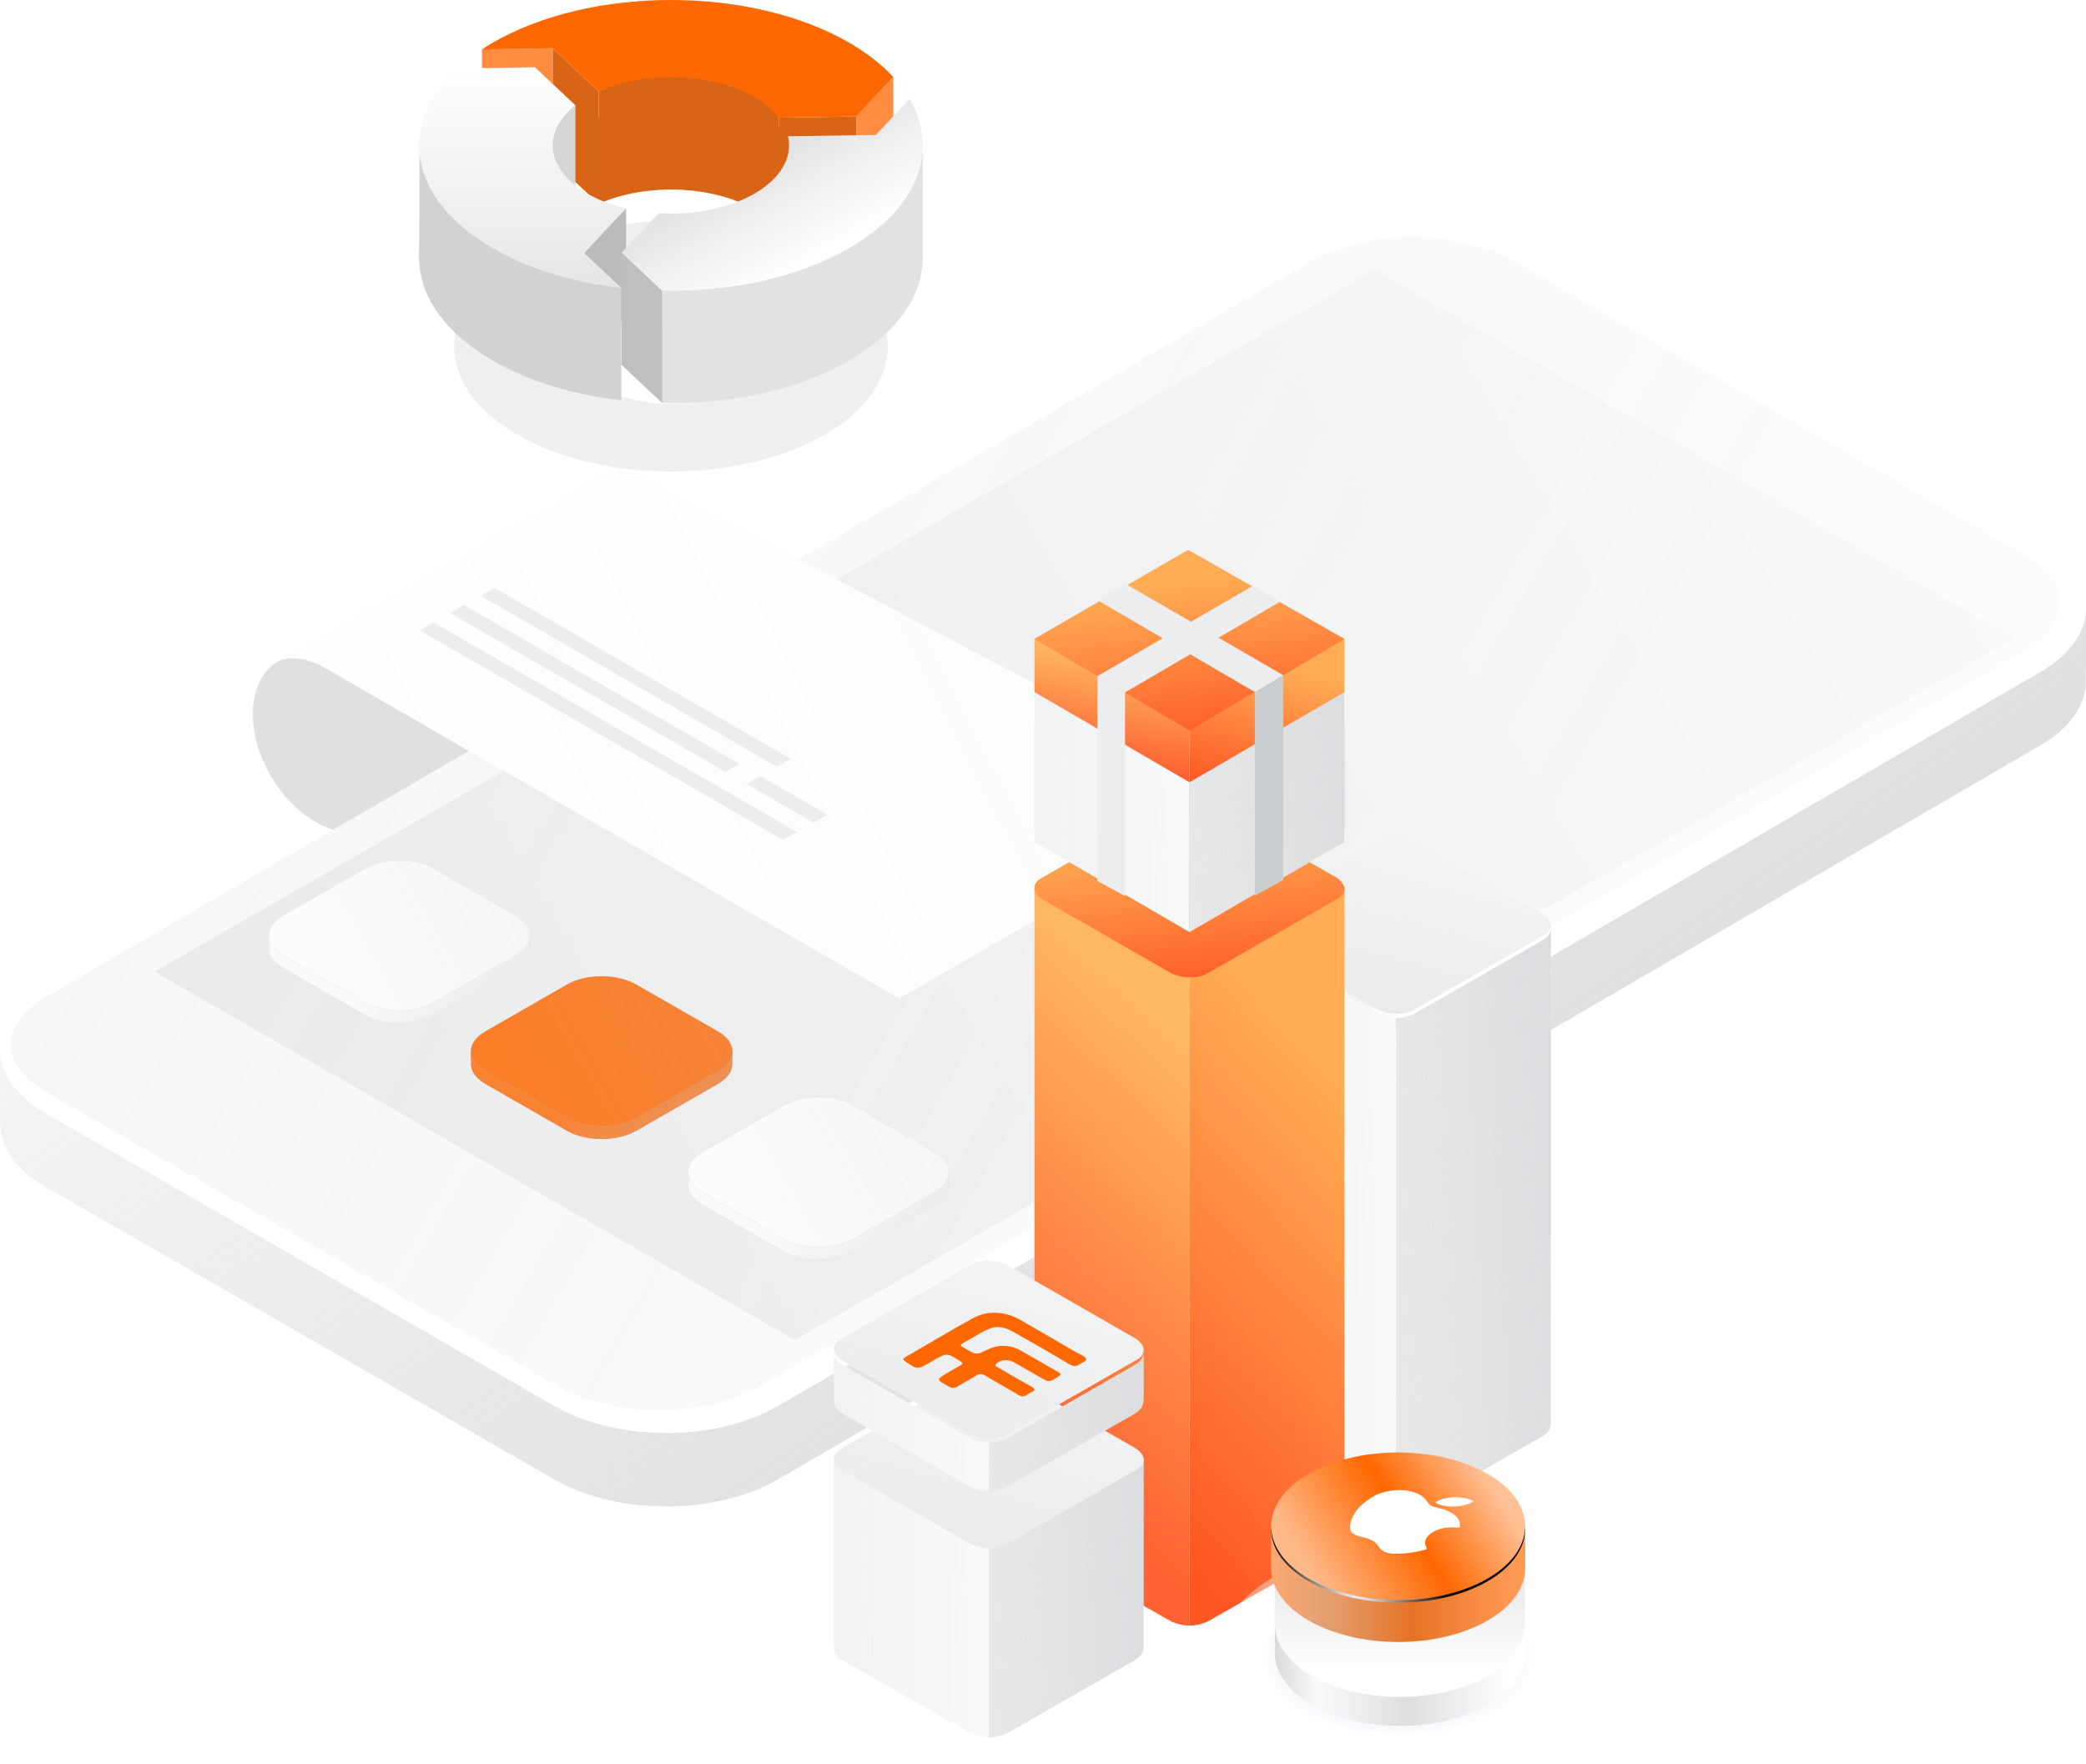 <svg width="642" height="543" viewBox="0 0 642 543" fill="none" xmlns="http://www.w3.org/2000/svg">
<path d="M159.31 133.828C185.372 148.869 227.625 148.869 253.687 133.828C279.749 118.788 279.749 94.387 253.687 79.346C227.625 64.305 185.372 64.305 159.31 79.346C133.248 94.387 133.248 118.788 159.31 133.828ZM184.806 94.066C196.789 87.14 216.208 87.14 228.192 94.066C240.175 100.992 240.175 112.201 228.192 119.109C216.208 126.034 196.789 126.034 184.806 119.109C172.822 112.183 172.822 100.973 184.806 94.066Z" fill="#EFEFEF"/>
<path d="M263.52 70.419L239.723 70.797C237.968 68.513 235.458 66.362 232.212 64.475C219.115 56.926 198.545 56.341 184.278 62.72L170.124 49.415L148.346 49.755C149.422 49.056 150.535 48.358 151.687 47.679C181.957 30.204 231.023 30.204 261.293 47.679C266.86 50.887 271.39 54.473 274.919 58.285L263.52 70.419Z" fill="#D86516"/>
<path d="M148.346 15.182V49.736L170.124 49.396V14.842L148.346 15.182Z" fill="#FF8C3F"/>
<path d="M184.278 28.147V62.701L170.124 49.396V14.842L184.278 28.147Z" fill="#D86516"/>
<path d="M239.723 36.224V70.797L208.415 45.282L184.278 62.72V28.147L206.509 17.371C206.509 17.371 237.1 26.732 238.704 27.128C240.308 27.524 239.742 36.224 239.742 36.224H239.723Z" fill="#D86516"/>
<path d="M263.52 35.847V70.419L239.723 70.797V36.224L263.52 35.847Z" fill="#D86516"/>
<path d="M274.918 23.712V58.285L263.52 70.42V35.847L274.918 23.712Z" fill="#FF8C3F"/>
<path d="M263.52 35.847L239.723 36.224C237.968 33.941 235.458 31.789 232.212 29.902C219.115 22.354 198.545 21.768 184.278 28.147L170.124 14.843L148.346 15.182C149.422 14.484 150.535 13.786 151.687 13.106C181.957 -4.369 231.023 -4.369 261.293 13.106C266.86 16.314 271.389 19.9 274.918 23.712L263.52 35.847Z" fill="#FF6700"/>
<path d="M177.106 32.393V64.173L156.498 59.229C156.498 59.229 157.706 40.64 158.14 40.131C158.574 39.64 177.106 32.374 177.106 32.374V32.393Z" fill="#D5D5D5"/>
<path d="M192.694 64.173V98.746L190.467 101.124L175.936 92.745C175.936 92.745 178.182 66.362 178.446 65.834C178.71 65.306 192.675 64.192 192.675 64.192L192.694 64.173Z" fill="#BBBBBB"/>
<path d="M164.632 55.247L177.088 66.966C166.708 75.175 167.935 86.744 180.768 94.16C184.278 96.198 188.335 97.708 192.676 98.746L179.805 112.466L191.222 123.204C176.729 121.524 162.915 117.467 151.686 110.975C125.662 95.953 122.039 72.911 140.76 55.643L164.651 55.266L164.632 55.247Z" fill="#D2D2D2"/>
<path d="M191.223 88.612V123.185L162.972 112.277L129.003 79.855L129.135 43.15L165.066 71.646L191.223 88.612Z" fill="#D2D2D2"/>
<path d="M164.632 20.674L177.087 32.393C166.708 40.603 167.935 52.171 180.767 59.587C184.278 61.626 188.335 63.135 192.675 64.173L179.805 77.893L191.222 88.631C176.729 86.951 162.915 82.894 151.686 76.402C125.662 61.38 122.039 38.338 140.759 21.07L164.651 20.693L164.632 20.674Z" fill="url(#paint0_linear_1_1611)"/>
<path d="M191.317 112.277L202.659 100.18C213.189 100.822 224.116 98.821 232.193 94.16C240.534 89.347 243.969 82.78 242.516 76.515L269.54 76.1L279.938 65.022C289.035 80.629 282.826 98.538 261.293 110.974C245.479 120.108 224.531 124.449 203.81 124.052L191.317 112.295V112.277Z" fill="#E2E2E2"/>
<path d="M203.81 89.461V124.034L283.977 79.591V45.018L272.277 49.736L203.81 89.461Z" fill="#E2E2E2"/>
<path d="M191.317 77.704V112.277L203.81 124.034V89.461L191.317 77.704Z" fill="#BFBFBF"/>
<path d="M191.317 77.704L202.659 65.607C213.189 66.249 224.116 64.249 232.193 59.587C240.534 54.775 243.969 48.208 242.516 41.942L269.54 41.527L279.938 30.45C289.035 46.056 282.826 63.965 261.293 76.402C245.479 85.536 224.531 89.876 203.81 89.48L191.317 77.723V77.704Z" fill="url(#paint1_linear_1_1611)"/>
<path d="M234.772 457.667C235.143 457.501 235.52 457.335 235.883 457.161C237.031 456.603 238.157 456.022 239.237 455.396L627.923 229.402C637.268 223.972 641.937 216.867 641.952 209.762L641.998 187.112C641.983 194.217 637.314 201.322 627.969 206.752L239.298 432.739C238.217 433.365 237.084 433.946 235.936 434.504C235.679 434.627 235.418 434.742 235.156 434.858C235.048 434.906 234.941 434.953 234.833 435.002C234.017 435.371 233.186 435.726 232.34 436.065C231.909 436.239 231.479 436.404 231.04 436.563C230.187 436.872 229.318 437.174 228.442 437.453C228.026 437.581 227.618 437.724 227.203 437.845C226.681 438.002 226.148 438.14 225.614 438.278C225.406 438.332 225.197 438.386 224.989 438.441C224.814 438.486 224.639 438.532 224.465 438.578C223.919 438.723 223.376 438.866 222.821 438.992C222.096 439.157 221.355 439.301 220.615 439.444C220.446 439.477 220.277 439.51 220.108 439.543C219.536 439.655 218.962 439.767 218.379 439.866C217.457 440.025 216.528 440.146 215.591 440.266C215.376 440.292 215.162 440.322 214.949 440.353C214.667 440.392 214.386 440.432 214.103 440.462C212.833 440.606 211.557 440.704 210.28 440.787C210.099 440.802 209.91 440.824 209.728 440.832C208.255 440.915 206.782 440.953 205.309 440.96C205.012 440.965 204.712 440.957 204.411 440.948C204.26 440.944 204.108 440.94 203.956 440.937C202.944 440.922 201.932 440.907 200.927 440.854C200.274 440.826 199.625 440.773 198.975 440.72C198.752 440.702 198.529 440.683 198.306 440.666C198.046 440.643 197.785 440.624 197.525 440.604C197.094 440.572 196.663 440.539 196.236 440.492C195.594 440.422 194.956 440.332 194.319 440.242C194.072 440.207 193.824 440.172 193.576 440.138C193.364 440.108 193.152 440.08 192.941 440.053C192.503 439.995 192.067 439.938 191.635 439.866C189.905 439.58 188.197 439.225 186.513 438.826C186.245 438.761 185.984 438.688 185.723 438.616C185.556 438.569 185.389 438.523 185.221 438.479C183.967 438.154 182.735 437.807 181.526 437.415C180.99 437.242 180.454 437.061 179.925 436.872C178.799 436.472 177.696 436.042 176.616 435.59C176.147 435.394 175.671 435.205 175.211 434.994C173.722 434.315 172.264 433.599 170.889 432.807L14.324 342.75L14.324 342.78C13.251 342.162 12.254 341.513 11.294 340.849C11.098 340.715 10.912 340.577 10.724 340.438C10.638 340.374 10.551 340.31 10.463 340.246C9.791 339.756 9.156 339.258 8.552 338.753C8.295 338.534 8.031 338.315 7.781 338.096C7.101 337.493 6.467 336.874 5.878 336.241C5.829 336.188 5.776 336.135 5.723 336.083C5.67 336.03 5.617 335.977 5.568 335.924C5.346 335.678 5.152 335.425 4.957 335.172C4.859 335.045 4.762 334.919 4.661 334.793C4.56 334.667 4.457 334.541 4.353 334.415C4.077 334.08 3.8 333.743 3.558 333.397C3.385 333.153 3.24 332.899 3.095 332.646C3.012 332.501 2.929 332.356 2.841 332.213C2.758 332.076 2.674 331.938 2.589 331.801C2.385 331.47 2.18 331.138 2.01 330.803C1.586 329.981 1.231 329.143 0.952 328.306C0.922 328.221 0.902 328.133 0.881 328.045C0.866 327.978 0.851 327.912 0.831 327.846C0.619 327.16 0.438 326.473 0.317 325.787C0.143 324.822 0.045 323.856 0.045 322.891L0 345.541C0 346.506 0.098 347.472 0.272 348.437C0.279 348.497 0.28 348.55 0.287 348.61C0.408 349.236 0.597 349.862 0.785 350.487L0.786 350.489C0.805 350.554 0.821 350.621 0.836 350.688C0.856 350.775 0.877 350.863 0.907 350.949C1.179 351.756 1.511 352.555 1.904 353.347C1.911 353.362 1.923 353.379 1.934 353.396C1.945 353.413 1.957 353.43 1.964 353.445C2.147 353.816 2.375 354.182 2.603 354.546C2.668 354.65 2.732 354.753 2.795 354.856C2.884 355 2.968 355.145 3.052 355.291C3.196 355.541 3.341 355.792 3.513 356.04C3.749 356.378 4.02 356.704 4.293 357.033C4.404 357.166 4.514 357.3 4.623 357.435C4.743 357.58 4.855 357.727 4.967 357.875C5.124 358.081 5.281 358.289 5.462 358.491L5.53 358.559C5.628 358.665 5.742 358.77 5.84 358.876C6.429 359.502 7.064 360.12 7.744 360.731C7.993 360.95 8.257 361.169 8.514 361.387C9.111 361.893 9.753 362.391 10.418 362.881C10.69 363.084 10.962 363.288 11.249 363.484C12.201 364.148 13.198 364.797 14.278 365.415L14.279 365.4L170.844 455.457C172.219 456.249 173.677 456.965 175.165 457.644C175.502 457.798 175.846 457.94 176.19 458.082C176.317 458.134 176.444 458.187 176.57 458.24C177.651 458.7 178.754 459.122 179.879 459.522C180.408 459.711 180.937 459.892 181.481 460.065C182.69 460.45 183.921 460.804 185.175 461.129C185.344 461.173 185.511 461.219 185.678 461.266C185.939 461.338 186.2 461.411 186.467 461.475C188.144 461.875 189.852 462.23 191.589 462.516C191.657 462.524 191.725 462.539 191.793 462.554C192.135 462.612 192.482 462.655 192.829 462.697C193.064 462.726 193.299 462.754 193.531 462.788C194.415 462.916 195.299 463.044 196.19 463.142C196.743 463.203 197.3 463.244 197.859 463.285C197.995 463.295 198.131 463.305 198.268 463.316C198.438 463.329 198.609 463.343 198.78 463.356C199.478 463.412 200.178 463.468 200.882 463.504C201.018 463.512 201.154 463.527 201.29 463.535C202.166 463.572 203.042 463.58 203.926 463.587C204.144 463.587 204.364 463.593 204.585 463.599C204.808 463.604 205.032 463.61 205.256 463.61C206.714 463.61 208.172 463.572 209.63 463.489H209.675C209.806 463.484 209.937 463.473 210.068 463.461C210.134 463.455 210.199 463.449 210.265 463.444C211.526 463.369 212.796 463.263 214.05 463.127C214.339 463.097 214.626 463.056 214.912 463.015C215.118 462.986 215.324 462.957 215.53 462.931C215.75 462.903 215.971 462.876 216.191 462.849C216.736 462.782 217.282 462.715 217.82 462.629C217.907 462.614 217.99 462.597 218.073 462.58C218.156 462.563 218.239 462.546 218.326 462.531C218.892 462.435 219.446 462.326 220 462.218C220.184 462.181 220.369 462.145 220.554 462.109C220.794 462.06 221.033 462.013 221.272 461.966C221.772 461.867 222.272 461.769 222.768 461.657C223.368 461.521 223.958 461.365 224.546 461.209C224.676 461.175 224.806 461.14 224.936 461.106C225.182 461.04 225.43 460.979 225.679 460.919C225.995 460.842 226.312 460.765 226.621 460.676C226.752 460.638 226.875 460.596 227.002 460.555C227.05 460.54 227.099 460.525 227.15 460.51C227.514 460.404 227.872 460.287 228.235 460.168L228.389 460.118C229.265 459.839 230.126 459.545 230.98 459.228C231.418 459.069 231.849 458.904 232.279 458.73C233.125 458.398 233.956 458.036 234.772 457.667Z" fill="white"/>
<path d="M234.772 457.667C235.143 457.501 235.52 457.335 235.883 457.161C237.031 456.603 238.157 456.022 239.237 455.396L627.923 229.402C637.268 223.972 641.937 216.867 641.952 209.762L641.998 187.112C641.983 194.217 637.314 201.322 627.969 206.752L239.298 432.739C238.217 433.365 237.084 433.946 235.936 434.504C235.679 434.627 235.418 434.742 235.156 434.858C235.048 434.906 234.941 434.953 234.833 435.002C234.017 435.371 233.186 435.726 232.34 436.065C231.909 436.239 231.479 436.404 231.04 436.563C230.187 436.872 229.318 437.174 228.442 437.453C228.026 437.581 227.618 437.724 227.203 437.845C226.681 438.002 226.148 438.14 225.614 438.278C225.406 438.332 225.197 438.386 224.989 438.441C224.814 438.486 224.639 438.532 224.465 438.578C223.919 438.723 223.376 438.866 222.821 438.992C222.096 439.157 221.355 439.301 220.615 439.444C220.446 439.477 220.277 439.51 220.108 439.543C219.536 439.655 218.962 439.767 218.379 439.866C217.457 440.025 216.528 440.146 215.591 440.266C215.376 440.292 215.162 440.322 214.949 440.353C214.667 440.392 214.386 440.432 214.103 440.462C212.833 440.606 211.557 440.704 210.28 440.787C210.099 440.802 209.91 440.824 209.728 440.832C208.255 440.915 206.782 440.953 205.309 440.96C205.012 440.965 204.712 440.957 204.411 440.948C204.26 440.944 204.108 440.94 203.956 440.937C202.944 440.922 201.932 440.907 200.927 440.854C200.274 440.826 199.625 440.773 198.975 440.72C198.752 440.702 198.529 440.683 198.306 440.666C198.046 440.643 197.785 440.624 197.525 440.604C197.094 440.572 196.663 440.539 196.236 440.492C195.594 440.422 194.956 440.332 194.319 440.242C194.072 440.207 193.824 440.172 193.576 440.138C193.364 440.108 193.152 440.08 192.941 440.053C192.503 439.995 192.067 439.938 191.635 439.866C189.905 439.58 188.197 439.225 186.513 438.826C186.245 438.761 185.984 438.688 185.723 438.616C185.556 438.569 185.389 438.523 185.221 438.479C183.967 438.154 182.735 437.807 181.526 437.415C180.99 437.242 180.454 437.061 179.925 436.872C178.799 436.472 177.696 436.042 176.616 435.59C176.147 435.394 175.671 435.205 175.211 434.994C173.722 434.315 172.264 433.599 170.889 432.807L14.324 342.75L14.324 342.78C13.251 342.162 12.254 341.513 11.294 340.849C11.098 340.715 10.912 340.577 10.724 340.438C10.638 340.374 10.551 340.31 10.463 340.246C9.791 339.756 9.156 339.258 8.552 338.753C8.295 338.534 8.031 338.315 7.781 338.096C7.101 337.493 6.467 336.874 5.878 336.241C5.829 336.188 5.776 336.135 5.723 336.083C5.67 336.03 5.617 335.977 5.568 335.924C5.346 335.678 5.152 335.425 4.957 335.172C4.859 335.045 4.762 334.919 4.661 334.793C4.56 334.667 4.457 334.541 4.353 334.415C4.077 334.08 3.8 333.743 3.558 333.397C3.385 333.153 3.24 332.899 3.095 332.646C3.012 332.501 2.929 332.356 2.841 332.213C2.758 332.076 2.674 331.938 2.589 331.801C2.385 331.47 2.18 331.138 2.01 330.803C1.586 329.981 1.231 329.143 0.952 328.306C0.922 328.221 0.902 328.133 0.881 328.045C0.866 327.978 0.851 327.912 0.831 327.846C0.619 327.16 0.438 326.473 0.317 325.787C0.143 324.822 0.045 323.856 0.045 322.891L0 345.541C0 346.506 0.098 347.472 0.272 348.437C0.279 348.497 0.28 348.55 0.287 348.61C0.408 349.236 0.597 349.862 0.785 350.487L0.786 350.489C0.805 350.554 0.821 350.621 0.836 350.688C0.856 350.775 0.877 350.863 0.907 350.949C1.179 351.756 1.511 352.555 1.904 353.347C1.911 353.362 1.923 353.379 1.934 353.396C1.945 353.413 1.957 353.43 1.964 353.445C2.147 353.816 2.375 354.182 2.603 354.546C2.668 354.65 2.732 354.753 2.795 354.856C2.884 355 2.968 355.145 3.052 355.291C3.196 355.541 3.341 355.792 3.513 356.04C3.749 356.378 4.02 356.704 4.293 357.033C4.404 357.166 4.514 357.3 4.623 357.435C4.743 357.58 4.855 357.727 4.967 357.875C5.124 358.081 5.281 358.289 5.462 358.491L5.53 358.559C5.628 358.665 5.742 358.77 5.84 358.876C6.429 359.502 7.064 360.12 7.744 360.731C7.993 360.95 8.257 361.169 8.514 361.387C9.111 361.893 9.753 362.391 10.418 362.881C10.69 363.084 10.962 363.288 11.249 363.484C12.201 364.148 13.198 364.797 14.278 365.415L14.279 365.4L170.844 455.457C172.219 456.249 173.677 456.965 175.165 457.644C175.502 457.798 175.846 457.94 176.19 458.082C176.317 458.134 176.444 458.187 176.57 458.24C177.651 458.7 178.754 459.122 179.879 459.522C180.408 459.711 180.937 459.892 181.481 460.065C182.69 460.45 183.921 460.804 185.175 461.129C185.344 461.173 185.511 461.219 185.678 461.266C185.939 461.338 186.2 461.411 186.467 461.475C188.144 461.875 189.852 462.23 191.589 462.516C191.657 462.524 191.725 462.539 191.793 462.554C192.135 462.612 192.482 462.655 192.829 462.697C193.064 462.726 193.299 462.754 193.531 462.788C194.415 462.916 195.299 463.044 196.19 463.142C196.743 463.203 197.3 463.244 197.859 463.285C197.995 463.295 198.131 463.305 198.268 463.316C198.438 463.329 198.609 463.343 198.78 463.356C199.478 463.412 200.178 463.468 200.882 463.504C201.018 463.512 201.154 463.527 201.29 463.535C202.166 463.572 203.042 463.58 203.926 463.587C204.144 463.587 204.364 463.593 204.585 463.599C204.808 463.604 205.032 463.61 205.256 463.61C206.714 463.61 208.172 463.572 209.63 463.489H209.675C209.806 463.484 209.937 463.473 210.068 463.461C210.134 463.455 210.199 463.449 210.265 463.444C211.526 463.369 212.796 463.263 214.05 463.127C214.339 463.097 214.626 463.056 214.912 463.015C215.118 462.986 215.324 462.957 215.53 462.931C215.75 462.903 215.971 462.876 216.191 462.849C216.736 462.782 217.282 462.715 217.82 462.629C217.907 462.614 217.99 462.597 218.073 462.58C218.156 462.563 218.239 462.546 218.326 462.531C218.892 462.435 219.446 462.326 220 462.218C220.184 462.181 220.369 462.145 220.554 462.109C220.794 462.06 221.033 462.013 221.272 461.966C221.772 461.867 222.272 461.769 222.768 461.657C223.368 461.521 223.958 461.365 224.546 461.209C224.676 461.175 224.806 461.14 224.936 461.106C225.182 461.04 225.43 460.979 225.679 460.919C225.995 460.842 226.312 460.765 226.621 460.676C226.752 460.638 226.875 460.596 227.002 460.555C227.05 460.54 227.099 460.525 227.15 460.51C227.514 460.404 227.872 460.287 228.235 460.168L228.389 460.118C229.265 459.839 230.126 459.545 230.98 459.228C231.418 459.069 231.849 458.904 232.279 458.73C233.125 458.398 233.956 458.036 234.772 457.667Z" fill="url(#paint2_linear_1_1611)" fill-opacity="0.6"/>
<path d="M170.889 432.822C189.844 443.72 220.464 443.683 239.275 432.746L627.969 206.752C646.78 195.816 646.659 178.114 627.712 167.215L471.146 77.158C452.191 66.259 421.587 66.282 402.776 77.219L14.09 303.212C-4.722 314.149 -4.624 331.859 14.331 342.757L170.889 432.822ZM394.292 97.576L591.343 210.916L244.813 412.397L47.761 299.057L394.292 97.576Z" fill="white"/>
<path d="M632.393 179.432C636.594 186.68 633.043 194.532 622.889 200.437L234.203 426.431C216.948 436.463 188.776 436.493 171.4 426.492L14.835 336.435C10.348 333.856 6.986 330.778 5.104 327.528C0.896 320.272 4.455 312.412 14.616 306.507L403.294 80.513C420.534 70.489 448.699 70.466 466.082 80.46L622.647 170.517C627.135 173.096 630.504 176.181 632.393 179.432Z" fill="white"/>
<path d="M632.393 179.432C636.594 186.68 633.043 194.532 622.889 200.437L234.203 426.431C216.948 436.463 188.776 436.493 171.4 426.492L14.835 336.435C10.348 333.856 6.986 330.778 5.104 327.528C0.896 320.272 4.455 312.412 14.616 306.507L403.294 80.513C420.534 70.489 448.699 70.466 466.082 80.46L622.647 170.517C627.135 173.096 630.504 176.181 632.393 179.432Z" fill="url(#paint3_linear_1_1611)" fill-opacity="0.15"/>
<path opacity="0.4" d="M423.067 83.039L620.119 196.379L244.626 412.397L47.575 299.056L423.067 83.039Z" fill="url(#paint4_linear_1_1611)"/>
<path d="M216.131 370.737C213.173 369.039 211.703 366.809 211.723 364.582C211.743 362.385 213.212 363.228 216.131 361.552L226.275 355.727L241.302 347.098C247.179 343.723 256.707 343.723 262.584 347.098L280.671 357.484L287.755 361.552C290.674 363.228 292.143 362.385 292.163 364.582C292.183 366.809 290.713 369.039 287.755 370.737L262.584 385.192C256.707 388.566 247.179 388.566 241.302 385.192L216.131 370.737Z" fill="#C4C4C4"/>
<path d="M216.131 370.737C213.173 369.039 211.703 366.809 211.723 364.582C211.743 362.385 213.212 363.228 216.131 361.552L226.275 355.727L241.302 347.098C247.179 343.723 256.707 343.723 262.584 347.098L280.671 357.484L287.755 361.552C290.674 363.228 292.143 362.385 292.163 364.582C292.183 366.809 290.713 369.039 287.755 370.737L262.584 385.192C256.707 388.566 247.179 388.566 241.302 385.192L216.131 370.737Z" fill="white"/>
<path d="M216.131 370.737C213.173 369.039 211.703 366.809 211.723 364.582C211.743 362.385 213.212 363.228 216.131 361.552L226.275 355.727L241.302 347.098C247.179 343.723 256.707 343.723 262.584 347.098L280.671 357.484L287.755 361.552C290.674 363.228 292.143 362.385 292.163 364.582C292.183 366.809 290.713 369.039 287.755 370.737L262.584 385.192C256.707 388.566 247.179 388.566 241.302 385.192L216.131 370.737Z" fill="url(#paint5_linear_1_1611)" fill-opacity="0.3"/>
<path d="M211.723 364.582C211.743 362.385 213.212 363.228 216.131 361.552L226.275 355.727L211.723 360.688V364.582Z" fill="#C4C4C4"/>
<path d="M211.723 364.582C211.743 362.385 213.212 363.228 216.131 361.552L226.275 355.727L211.723 360.688V364.582Z" fill="white"/>
<path d="M211.723 364.582C211.743 362.385 213.212 363.228 216.131 361.552L226.275 355.727L211.723 360.688V364.582Z" fill="url(#paint6_linear_1_1611)" fill-opacity="0.3"/>
<path d="M287.755 361.552C290.674 363.228 292.143 362.385 292.163 364.582V360.688L280.671 357.484L287.755 361.552Z" fill="#C4C4C4"/>
<path d="M287.755 361.552C290.674 363.228 292.143 362.385 292.163 364.582V360.688L280.671 357.484L287.755 361.552Z" fill="white"/>
<path d="M287.755 361.552C290.674 363.228 292.143 362.385 292.163 364.582V360.688L280.671 357.484L287.755 361.552Z" fill="url(#paint7_linear_1_1611)" fill-opacity="0.3"/>
<path d="M216.131 366.844C210.254 363.47 210.254 357.998 216.131 354.623L241.302 340.169C247.179 336.794 256.707 336.794 262.584 340.169L287.755 354.623C293.632 357.998 293.632 363.47 287.755 366.844L262.584 381.299C256.707 384.673 247.179 384.673 241.302 381.299L216.131 366.844Z" fill="#C4C4C4"/>
<path d="M216.131 366.844C210.254 363.47 210.254 357.998 216.131 354.623L241.302 340.169C247.179 336.794 256.707 336.794 262.584 340.169L287.755 354.623C293.632 357.998 293.632 363.47 287.755 366.844L262.584 381.299C256.707 384.673 247.179 384.673 241.302 381.299L216.131 366.844Z" fill="white"/>
<path d="M216.131 366.844C210.254 363.47 210.254 357.998 216.131 354.623L241.302 340.169C247.179 336.794 256.707 336.794 262.584 340.169L287.755 354.623C293.632 357.998 293.632 363.47 287.755 366.844L262.584 381.299C256.707 384.673 247.179 384.673 241.302 381.299L216.131 366.844Z" fill="url(#paint8_linear_1_1611)" fill-opacity="0.15"/>
<path d="M149.351 333.553C146.393 331.854 144.924 329.624 144.943 327.398C144.963 325.201 146.432 326.043 149.351 324.367L159.495 318.542L174.522 309.913C180.399 306.538 189.927 306.538 195.804 309.913L213.892 320.3L220.975 324.367C223.894 326.043 225.363 325.201 225.383 327.398C225.403 329.624 223.934 331.854 220.975 333.553L195.804 348.007C189.927 351.382 180.399 351.382 174.522 348.007L149.351 333.553Z" fill="#C4C4C4"/>
<path d="M149.351 333.553C146.393 331.854 144.924 329.624 144.943 327.398C144.963 325.201 146.432 326.043 149.351 324.367L159.495 318.542L174.522 309.913C180.399 306.538 189.927 306.538 195.804 309.913L213.892 320.3L220.975 324.367C223.894 326.043 225.363 325.201 225.383 327.398C225.403 329.624 223.934 331.854 220.975 333.553L195.804 348.007C189.927 351.382 180.399 351.382 174.522 348.007L149.351 333.553Z" fill="#FF791F"/>
<path d="M149.351 333.553C146.393 331.854 144.924 329.624 144.943 327.398C144.963 325.201 146.432 326.043 149.351 324.367L159.495 318.542L174.522 309.913C180.399 306.538 189.927 306.538 195.804 309.913L213.892 320.3L220.975 324.367C223.894 326.043 225.363 325.201 225.383 327.398C225.403 329.624 223.934 331.854 220.975 333.553L195.804 348.007C189.927 351.382 180.399 351.382 174.522 348.007L149.351 333.553Z" fill="url(#paint9_linear_1_1611)" fill-opacity="0.3"/>
<path d="M144.943 327.398C144.963 325.201 146.432 326.043 149.351 324.367L159.495 318.542L144.943 323.504V327.398Z" fill="#C4C4C4"/>
<path d="M144.943 327.398C144.963 325.201 146.432 326.043 149.351 324.367L159.495 318.542L144.943 323.504V327.398Z" fill="#FF791F"/>
<path d="M144.943 327.398C144.963 325.201 146.432 326.043 149.351 324.367L159.495 318.542L144.943 323.504V327.398Z" fill="url(#paint10_linear_1_1611)" fill-opacity="0.3"/>
<path d="M220.975 324.367C223.894 326.043 225.363 325.201 225.383 327.398V323.504L213.892 320.3L220.975 324.367Z" fill="#C4C4C4"/>
<path d="M220.975 324.367C223.894 326.043 225.363 325.201 225.383 327.398V323.504L213.892 320.3L220.975 324.367Z" fill="#FF791F"/>
<path d="M220.975 324.367C223.894 326.043 225.363 325.201 225.383 327.398V323.504L213.892 320.3L220.975 324.367Z" fill="url(#paint11_linear_1_1611)" fill-opacity="0.3"/>
<path d="M149.351 329.66C143.474 326.286 143.474 320.814 149.351 317.439L174.522 302.985C180.399 299.61 189.927 299.61 195.804 302.985L220.975 317.439C226.852 320.814 226.852 326.286 220.975 329.66L195.804 344.115C189.927 347.489 180.399 347.489 174.522 344.115L149.351 329.66Z" fill="#C4C4C4"/>
<path d="M149.351 329.66C143.474 326.286 143.474 320.814 149.351 317.439L174.522 302.985C180.399 299.61 189.927 299.61 195.804 302.985L220.975 317.439C226.852 320.814 226.852 326.286 220.975 329.66L195.804 344.115C189.927 347.489 180.399 347.489 174.522 344.115L149.351 329.66Z" fill="#FF791F"/>
<path d="M149.351 329.66C143.474 326.286 143.474 320.814 149.351 317.439L174.522 302.985C180.399 299.61 189.927 299.61 195.804 302.985L220.975 317.439C226.852 320.814 226.852 326.286 220.975 329.66L195.804 344.115C189.927 347.489 180.399 347.489 174.522 344.115L149.351 329.66Z" fill="url(#paint12_linear_1_1611)" fill-opacity="0.15"/>
<path d="M87.124 297.887C84.166 296.188 82.697 293.958 82.716 291.731C82.736 289.535 84.205 290.377 87.124 288.701L97.268 282.876L112.295 274.247C118.172 270.872 127.7 270.872 133.577 274.247L151.665 284.633L158.748 288.701C161.667 290.377 163.136 289.535 163.156 291.731C163.176 293.958 161.707 296.188 158.748 297.887L133.577 312.341C127.7 315.716 118.172 315.716 112.295 312.341L87.124 297.887Z" fill="#C4C4C4"/>
<path d="M87.124 297.887C84.166 296.188 82.697 293.958 82.716 291.731C82.736 289.535 84.205 290.377 87.124 288.701L97.268 282.876L112.295 274.247C118.172 270.872 127.7 270.872 133.577 274.247L151.665 284.633L158.748 288.701C161.667 290.377 163.136 289.535 163.156 291.731C163.176 293.958 161.707 296.188 158.748 297.887L133.577 312.341C127.7 315.716 118.172 315.716 112.295 312.341L87.124 297.887Z" fill="white"/>
<path d="M87.124 297.887C84.166 296.188 82.697 293.958 82.716 291.731C82.736 289.535 84.205 290.377 87.124 288.701L97.268 282.876L112.295 274.247C118.172 270.872 127.7 270.872 133.577 274.247L151.665 284.633L158.748 288.701C161.667 290.377 163.136 289.535 163.156 291.731C163.176 293.958 161.707 296.188 158.748 297.887L133.577 312.341C127.7 315.716 118.172 315.716 112.295 312.341L87.124 297.887Z" fill="url(#paint13_linear_1_1611)" fill-opacity="0.3"/>
<path d="M82.716 291.731C82.736 289.535 84.205 290.377 87.124 288.701L97.268 282.876L82.716 287.837V291.731Z" fill="#C4C4C4"/>
<path d="M82.716 291.731C82.736 289.535 84.205 290.377 87.124 288.701L97.268 282.876L82.716 287.837V291.731Z" fill="white"/>
<path d="M82.716 291.731C82.736 289.535 84.205 290.377 87.124 288.701L97.268 282.876L82.716 287.837V291.731Z" fill="url(#paint14_linear_1_1611)" fill-opacity="0.3"/>
<path d="M158.748 288.701C161.667 290.377 163.136 289.535 163.156 291.731V287.837L151.665 284.633L158.748 288.701Z" fill="#C4C4C4"/>
<path d="M158.748 288.701C161.667 290.377 163.136 289.535 163.156 291.731V287.837L151.665 284.633L158.748 288.701Z" fill="white"/>
<path d="M158.748 288.701C161.667 290.377 163.136 289.535 163.156 291.731V287.837L151.665 284.633L158.748 288.701Z" fill="url(#paint15_linear_1_1611)" fill-opacity="0.3"/>
<path d="M87.124 293.994C81.247 290.619 81.247 285.147 87.124 281.772L112.295 267.318C118.172 263.943 127.7 263.943 133.577 267.318L158.748 281.772C164.625 285.147 164.625 290.619 158.748 293.994L133.577 308.448C127.7 311.823 118.172 311.823 112.295 308.448L87.124 293.994Z" fill="#C4C4C4"/>
<path d="M87.124 293.994C81.247 290.619 81.247 285.147 87.124 281.772L112.295 267.318C118.172 263.943 127.7 263.943 133.577 267.318L158.748 281.772C164.625 285.147 164.625 290.619 158.748 293.994L133.577 308.448C127.7 311.823 118.172 311.823 112.295 308.448L87.124 293.994Z" fill="white"/>
<path d="M87.124 293.994C81.247 290.619 81.247 285.147 87.124 281.772L112.295 267.318C118.172 263.943 127.7 263.943 133.577 267.318L158.748 281.772C164.625 285.147 164.625 290.619 158.748 293.994L133.577 308.448C127.7 311.823 118.172 311.823 112.295 308.448L87.124 293.994Z" fill="url(#paint16_linear_1_1611)" fill-opacity="0.15"/>
<path d="M85.555 203.505C76.025 209.256 75.163 225.285 83.631 239.306C88.582 247.505 95.627 253.201 102.529 255.369L144.367 231.11L91.119 200.314L85.555 203.505Z" fill="#DEE0E2"/>
<path d="M84.505 204.078C88.523 201.763 94.064 202.087 100.172 205.616L276.802 307.284L384.363 245.177L200.056 147.995C194.094 144.547 188.666 144.159 184.681 146.295L184.648 146.312C184.538 146.362 184.434 146.424 184.328 146.488C184.263 146.527 184.198 146.566 184.13 146.603L84.505 204.078Z" fill="white"/>
<path d="M84.505 204.078C88.523 201.763 94.064 202.087 100.172 205.616L276.802 307.284L384.363 245.177L200.056 147.995C194.094 144.547 188.666 144.159 184.681 146.295L184.648 146.312C184.538 146.362 184.434 146.424 184.328 146.488C184.263 146.527 184.198 146.566 184.13 146.603L84.505 204.078Z" fill="url(#paint17_linear_1_1611)" fill-opacity="0.04"/>
<path d="M245.277 256.06L133.451 191.547L129.153 193.97L240.979 258.484L245.277 256.06Z" fill="#ECEDEE"/>
<path d="M243.356 233.51L152.229 180.925L147.931 183.349L239.058 235.934L243.356 233.51Z" fill="#ECEDEE"/>
<path d="M227.532 235.078L142.841 186.224L138.542 188.671L223.234 237.526L227.532 235.078Z" fill="#ECEDEE"/>
<path d="M254.666 250.738L233.967 238.809L229.669 241.233L250.368 253.185L254.666 250.738Z" fill="#ECEDEE"/>
<path d="M477.292 285.779V437.652C477.292 439.41 476.593 440.954 474.487 442.162L435.801 464.257C434.033 465.259 431.798 465.8 429.627 465.848V313.292C431.791 313.237 434.038 312.691 435.808 311.679L474.486 289.512C476.341 288.448 477.292 287.078 477.292 285.779Z" fill="white"/>
<path d="M477.292 285.779V437.652C477.292 439.41 476.593 440.954 474.487 442.162L435.801 464.257C434.033 465.259 431.798 465.8 429.627 465.848V313.292C431.791 313.237 434.038 312.691 435.808 311.679L474.486 289.512C476.341 288.448 477.292 287.078 477.292 285.779Z" fill="url(#paint18_linear_1_1611)" fill-opacity="0.6"/>
<path d="M381.962 285.779V437.652C381.962 439.41 382.661 440.954 384.767 442.162L423.453 464.257C425.221 465.259 427.456 465.8 429.627 465.848V313.292C427.464 313.237 425.216 312.691 423.446 311.679L384.768 289.512C382.913 288.448 381.962 287.078 381.962 285.779Z" fill="white"/>
<path d="M381.962 285.779V437.652C381.962 439.41 382.661 440.954 384.767 442.162L423.453 464.257C425.221 465.259 427.456 465.8 429.627 465.848V313.292C427.464 313.237 425.216 312.691 423.446 311.679L384.768 289.512C382.913 288.448 381.962 287.078 381.962 285.779Z" fill="url(#paint19_linear_1_1611)" fill-opacity="0.2"/>
<g filter="url(#filter0_i_1_1611)">
<path d="M475.306 289.739L434.972 312.885C432.03 314.58 426.854 314.356 423.446 312.406L384.768 290.202C381.376 288.252 381.006 285.279 383.948 283.584L424.282 260.438C427.224 258.743 432.4 258.967 435.808 260.917L474.486 283.121C477.878 285.071 478.248 288.06 475.306 289.739Z" fill="white"/>
<path d="M475.306 289.739L434.972 312.885C432.03 314.58 426.854 314.356 423.446 312.406L384.768 290.202C381.376 288.252 381.006 285.279 383.948 283.584L424.282 260.438C427.224 258.743 432.4 258.967 435.808 260.917L474.486 283.121C477.878 285.071 478.248 288.06 475.306 289.739Z" fill="url(#paint20_linear_1_1611)" fill-opacity="0.6"/>
</g>

<path d="M413.739 272.539V472.077C413.739 473.836 413.039 475.379 410.933 476.588L372.247 498.683C370.479 499.685 368.244 500.225 366.073 500.273V300.051C368.237 299.997 370.484 299.451 372.254 298.439L410.933 276.272C412.787 275.208 413.738 273.838 413.739 272.539Z" fill="#FF835E"/>
<path d="M413.739 272.539V472.077C413.739 473.836 413.039 475.379 410.933 476.588L372.247 498.683C370.479 499.685 368.244 500.225 366.073 500.273V300.051C368.237 299.997 370.484 299.451 372.254 298.439L410.933 276.272C412.787 275.208 413.738 273.838 413.739 272.539Z" fill="url(#paint21_linear_1_1611)" fill-opacity="0.75"/>
<path d="M318.408 272.539V472.077C318.408 473.836 319.107 475.379 321.213 476.588L359.899 498.683C361.668 499.685 363.903 500.225 366.073 500.273V300.051C363.91 299.997 361.662 299.451 359.892 298.439L321.214 276.272C319.36 275.208 318.408 273.838 318.408 272.539Z" fill="#FFB199"/>
<path d="M318.408 272.539V472.077C318.408 473.836 319.107 475.379 321.213 476.588L359.899 498.683C361.668 499.685 363.903 500.225 366.073 500.273V300.051C363.91 299.997 361.662 299.451 359.892 298.439L321.214 276.272C319.36 275.208 318.408 273.838 318.408 272.539Z" fill="url(#paint22_linear_1_1611)" fill-opacity="0.75"/>
<path d="M411.752 276.498L371.418 299.645C368.477 301.339 363.3 301.116 359.892 299.165L321.214 276.962C317.822 275.012 317.452 272.038 320.394 270.344L360.728 247.197C363.67 245.503 368.846 245.727 372.254 247.677L410.933 269.88C414.325 271.831 414.694 274.82 411.752 276.498Z" fill="#FF835E"/>
<path d="M411.752 276.498L371.418 299.645C368.477 301.339 363.3 301.116 359.892 299.165L321.214 276.962C317.822 275.012 317.452 272.038 320.394 270.344L360.728 247.197C363.67 245.503 368.846 245.727 372.254 247.677L410.933 269.88C414.325 271.831 414.694 274.82 411.752 276.498Z" fill="url(#paint23_linear_1_1611)" fill-opacity="0.75"/>
<path d="M413.739 223.108V254.935C413.739 256.693 413.039 258.236 410.933 259.445L372.247 281.54C370.479 282.542 368.244 283.083 366.073 283.131V250.62C368.237 250.566 370.484 250.02 372.254 249.008L410.933 226.841C412.787 225.777 413.738 224.407 413.739 223.108Z" fill="#FF835E"/>
<path d="M413.739 223.108V254.935C413.739 256.693 413.039 258.236 410.933 259.445L372.247 281.54C370.479 282.542 368.244 283.083 366.073 283.131V250.62C368.237 250.566 370.484 250.02 372.254 249.008L410.933 226.841C412.787 225.777 413.738 224.407 413.739 223.108Z" fill="url(#paint24_linear_1_1611)" fill-opacity="0.75"/>
<path d="M318.408 223.108V254.935C318.408 256.693 319.107 258.236 321.213 259.445L359.899 281.54C361.668 282.542 363.903 283.083 366.073 283.131V250.62C363.91 250.566 361.662 250.02 359.892 249.008L321.214 226.841C319.36 225.777 318.408 224.407 318.408 223.108Z" fill="#FFB199"/>
<path d="M318.408 223.108V254.935C318.408 256.693 319.107 258.236 321.213 259.445L359.899 281.54C361.668 282.542 363.903 283.083 366.073 283.131V250.62C363.91 250.566 361.662 250.02 359.892 249.008L321.214 226.841C319.36 225.777 318.408 224.407 318.408 223.108Z" fill="url(#paint25_linear_1_1611)" fill-opacity="0.75"/>
<path d="M411.752 227.068L371.418 250.214C368.477 251.909 363.3 251.685 359.892 249.735L321.214 227.531C317.822 225.581 317.452 222.608 320.394 220.913L360.728 197.767C363.67 196.072 368.846 196.296 372.254 198.246L410.933 220.45C414.325 222.4 414.694 225.389 411.752 227.068Z" fill="#FF835E"/>
<path d="M411.752 227.068L371.418 250.214C368.477 251.909 363.3 251.685 359.892 249.735L321.214 227.531C317.822 225.581 317.452 222.608 320.394 220.913L360.728 197.767C363.67 196.072 368.846 196.296 372.254 198.246L410.933 220.45C414.325 222.4 414.694 225.389 411.752 227.068Z" fill="url(#paint26_linear_1_1611)" fill-opacity="0.75"/>

<path d="M351.95 448.194V506.502C351.95 508.261 351.251 509.804 349.145 511.013L310.459 533.107C308.69 534.11 306.455 534.65 304.285 534.698V475.707C306.448 475.653 308.696 475.106 310.466 474.095L349.144 451.928C350.998 450.863 351.949 449.494 351.95 448.194Z" fill="white"/>
<path d="M351.95 448.194V506.502C351.95 508.261 351.251 509.804 349.145 511.013L310.459 533.107C308.69 534.11 306.455 534.65 304.285 534.698V475.707C306.448 475.653 308.696 475.106 310.466 474.095L349.144 451.928C350.998 450.863 351.949 449.494 351.95 448.194Z" fill="url(#paint27_linear_1_1611)" fill-opacity="0.6"/>
<path d="M256.619 448.194V506.502C256.619 508.261 257.318 509.804 259.425 511.013L298.11 533.107C299.879 534.11 302.114 534.65 304.285 534.698V475.707C302.121 475.653 299.874 475.106 298.104 474.095L259.425 451.928C257.571 450.863 256.62 449.494 256.619 448.194Z" fill="white"/>
<path d="M256.619 448.194V506.502C256.619 508.261 257.318 509.804 259.425 511.013L298.11 533.107C299.879 534.11 302.114 534.65 304.285 534.698V475.707C302.121 475.653 299.874 475.106 298.104 474.095L259.425 451.928C257.571 450.863 256.62 449.494 256.619 448.194Z" fill="url(#paint28_linear_1_1611)" fill-opacity="0.2"/>
<path d="M349.964 452.154L309.63 475.301C306.688 476.995 301.512 476.771 298.104 474.821L259.425 452.618C256.033 450.667 255.664 447.694 258.606 446L298.94 422.853C301.881 421.159 307.058 421.382 310.466 423.333L349.144 445.536C352.536 447.486 352.906 450.476 349.964 452.154Z" fill="white"/>
<path d="M349.964 452.154L309.63 475.301C306.688 476.995 301.512 476.771 298.104 474.821L259.425 452.618C256.033 450.667 255.664 447.694 258.606 446L298.94 422.853C301.881 421.159 307.058 421.382 310.466 423.333L349.144 445.536C352.536 447.486 352.906 450.476 349.964 452.154Z" fill="url(#paint29_linear_1_1611)" fill-opacity="0.6"/>
<path d="M351.95 416.417V430.59C351.95 432.349 351.251 433.892 349.145 435.101L310.459 457.196C308.69 458.198 306.455 458.739 304.285 458.786V443.93C306.448 443.876 308.696 443.329 310.466 442.318L349.144 420.151C350.998 419.086 351.949 417.717 351.95 416.417Z" fill="white"/>
<path d="M351.95 416.417V430.59C351.95 432.349 351.251 433.892 349.145 435.101L310.459 457.196C308.69 458.198 306.455 458.739 304.285 458.786V443.93C306.448 443.876 308.696 443.329 310.466 442.318L349.144 420.151C350.998 419.086 351.949 417.717 351.95 416.417Z" fill="url(#paint30_linear_1_1611)" fill-opacity="0.6"/>
<path d="M256.619 416.417V430.59C256.619 432.349 257.318 433.892 259.425 435.101L298.11 457.196C299.879 458.198 302.114 458.739 304.285 458.786V443.93C302.121 443.876 299.874 443.329 298.104 442.318L259.425 420.151C257.571 419.086 256.62 417.717 256.619 416.417Z" fill="white"/>
<path d="M256.619 416.417V430.59C256.619 432.349 257.318 433.892 259.425 435.101L298.11 457.196C299.879 458.198 302.114 458.739 304.285 458.786V443.93C302.121 443.876 299.874 443.329 298.104 442.318L259.425 420.151C257.571 419.086 256.62 417.717 256.619 416.417Z" fill="url(#paint31_linear_1_1611)" fill-opacity="0.2"/>
<g filter="url(#filter1_i_1_1611)">
<path d="M349.964 420.377L309.63 443.524C306.688 445.218 301.512 444.994 298.104 443.044L259.425 420.841C256.033 418.891 255.664 415.917 258.606 414.223L298.94 391.076C301.881 389.382 307.058 389.606 310.466 391.556L349.144 413.759C352.536 415.709 352.906 418.699 349.964 420.377Z" fill="white"/>
<path d="M349.964 420.377L309.63 443.524C306.688 445.218 301.512 444.994 298.104 443.044L259.425 420.841C256.033 418.891 255.664 415.917 258.606 414.223L298.94 391.076C301.881 389.382 307.058 389.606 310.466 391.556L349.144 413.759C352.536 415.709 352.906 418.699 349.964 420.377Z" fill="url(#paint32_linear_1_1611)" fill-opacity="0.6"/>
</g>
<g class="Gift_1">
    <path d="M366.073 224.739V286.838L318.408 259.1V196.587L366.073 224.739Z" fill="white"/>
    <path d="M366.073 224.739V286.838L318.408 259.1V196.587L366.073 224.739Z" fill="url(#paint33_linear_1_1611)" fill-opacity="0.2"/>
    <path d="M366.073 224.739V240.722L318.408 212.984V196.587L366.073 224.739Z" fill="#FFB199"/>
    <path d="M366.073 224.739V240.722L318.408 212.984V196.587L366.073 224.739Z" fill="url(#paint34_linear_1_1611)" fill-opacity="0.75"/>
    <path d="M366.073 224.739V286.838L413.739 259.1V196.587L366.073 224.739Z" fill="white"/>
    <path d="M366.073 224.739V286.838L413.739 259.1V196.587L366.073 224.739Z" fill="url(#paint35_linear_1_1611)" fill-opacity="0.6"/>
    <path d="M366.073 224.739V240.722L413.739 212.984V196.587L366.073 224.739Z" fill="#FF835E"/>
    <path d="M366.073 224.739V240.722L413.739 212.984V196.587L366.073 224.739Z" fill="url(#paint36_linear_1_1611)" fill-opacity="0.75"/>
    <path d="M318.408 196.639L366.073 224.844L413.739 196.639L365.659 169.263L318.408 196.639Z" fill="#FF835E"/>
    <path d="M318.408 196.639L366.073 224.844L413.739 196.639L365.659 169.263L318.408 196.639Z" fill="url(#paint37_linear_1_1611)" fill-opacity="0.75"/>
    <path d="M386.185 212.997V275.636L394.928 270.861V207.801L386.185 212.997Z" fill="#CACDCF"/>
    <path d="M346.243 213.127V275.766L337.771 271.122V208.061L346.243 213.127Z" fill="#ECEDEE"/>
    <path d="M338.031 184.861L386.239 212.997L394.928 207.801L346.612 179.805L338.031 184.861Z" fill="#ECEDEE"/>
    <path d="M394.006 185.142L346.189 213.127L337.771 208.061L385.686 180.227L394.006 185.142Z" fill="#ECEDEE"/>
</g>
<path style="mix-blend-mode:multiply" opacity="0.4" d="M430.499 542.552C461.15 542.552 485.998 527.65 485.998 509.267C485.998 490.885 461.15 475.983 430.499 475.983C399.848 475.983 375 490.885 375 509.267C375 527.65 399.848 542.552 430.499 542.552Z" fill="url(#paint38_radial_1_1611)"/>
<path d="M469.334 476.27H392.362V508.739C392.362 521.116 409.588 531.148 430.848 531.148C452.107 531.148 469.334 521.116 469.334 508.739V476.27Z" fill="url(#paint39_linear_1_1611)"/>
<path style="mix-blend-mode:multiply" d="M469.334 467.342H392.362V499.811C392.362 512.188 409.588 522.22 430.848 522.22C452.107 522.22 469.334 512.188 469.334 499.811V467.342Z" fill="url(#paint40_linear_1_1611)"/>
<path d="M430.848 498.837C452.103 498.837 469.334 488.804 469.334 476.428C469.334 464.051 452.103 454.019 430.848 454.019C409.593 454.019 392.362 464.051 392.362 476.428C392.362 488.804 409.593 498.837 430.848 498.837Z" fill="url(#paint41_linear_1_1611)"/>
<path style="mix-blend-mode:color-dodge" d="M430.848 498.744C409.82 498.744 392.752 488.926 392.381 476.734C392.381 476.863 392.362 477.003 392.362 477.132C392.362 489.51 409.588 499.541 430.848 499.541C452.107 499.541 469.334 489.51 469.334 477.132C469.334 477.003 469.325 476.863 469.315 476.734C468.944 488.926 451.876 498.744 430.848 498.744Z" fill="url(#paint42_radial_1_1611)"/>
<path d="M469.391 469.604H391.204V482.565C391.204 495.137 408.709 505.326 430.302 505.326C451.896 505.326 469.4 495.137 469.4 482.565V469.604H469.391Z" fill="url(#paint43_linear_1_1611)"/>
<path d="M430.302 492.523C451.896 492.523 469.4 482.332 469.4 469.761C469.4 457.191 451.896 447 430.302 447C408.709 447 391.205 457.191 391.205 469.761C391.205 482.332 408.709 492.523 430.302 492.523Z" fill="url(#paint44_linear_1_1611)"/>
<path style="mix-blend-mode:color-dodge" d="M430.302 492.43C408.95 492.43 391.603 482.454 391.223 470.067C391.223 470.206 391.204 470.336 391.204 470.475C391.204 483.047 408.709 493.237 430.302 493.237C451.896 493.237 469.4 483.047 469.4 470.475C469.4 470.336 469.391 470.206 469.382 470.067C469.011 482.454 451.664 492.43 430.302 492.43Z" fill="url(#paint45_radial_1_1611)"/>
<path d="M446.579 465.494C446.724 465.578 446.863 465.664 447 465.755C448.771 466.945 449.527 468.318 449.273 469.883C449.217 470.23 448.887 470.15 448.525 470.119C445.921 469.894 443.522 470.176 441.535 471.207C438.829 472.614 438.03 474.366 439.043 476.387C439.193 476.688 439.121 476.823 438.617 476.95C435.553 477.719 432.395 478.241 429.014 478.166C427.674 478.136 426.613 477.865 425.793 477.391C425.323 477.12 424.933 476.783 424.615 476.387C424.273 475.961 423.995 475.517 423.62 475.102C423.291 474.738 422.884 474.423 422.412 474.151C421.678 473.728 420.786 473.406 419.781 473.159C418.934 472.95 418.074 472.758 417.312 472.443C417.114 472.362 416.936 472.274 416.776 472.181C415.995 471.729 415.639 471.155 415.552 470.503C415.375 469.144 415.796 467.825 416.45 466.531C417.532 464.395 419.339 462.497 423.072 460.303C424.26 459.601 426.832 458.724 430.065 458.589C432.736 458.477 435.227 459.021 437.012 460.051C437.776 460.492 438.411 461.023 438.876 461.629C439.078 461.891 439.297 462.151 439.461 462.422C439.685 462.791 440.015 463.095 440.444 463.342C440.889 463.599 441.438 463.796 442.085 463.946C443.727 464.323 445.315 464.764 446.579 465.494Z" fill="white"/>
<path d="M453.154 461.782C453.4 461.924 453.392 462.054 453.066 462.25C450.551 463.762 446.015 464.111 442.91 463.017C442.756 462.963 442.614 462.898 442.475 462.831C442.278 462.738 442.123 462.662 442.011 462.597C441.612 462.368 441.758 462.272 442.434 461.932C445.273 460.501 449.981 460.399 452.969 461.693C453.043 461.723 453.104 461.752 453.154 461.782Z" fill="white"/>
<path d="M333.227 417.241C334.783 418.139 334.539 418.783 332.739 419.529C332.675 419.559 332.612 419.588 332.568 419.627C331.387 420.598 330.406 420.603 328.942 419.759C328.898 419.734 328.849 419.705 328.805 419.676C326.306 418.178 323.778 416.699 321.231 415.23C318.298 413.536 315.34 411.853 312.397 410.164C308.293 407.812 305.994 407.822 301.905 410.164C300.06 411.223 298.259 412.311 296.39 413.351C295.658 413.756 295.438 414.098 296.112 414.483C296.18 414.522 296.258 414.561 296.346 414.605C296.458 414.659 296.565 414.713 296.668 414.776C296.853 414.883 297.029 414.996 297.215 415.103C297.381 415.201 297.542 415.293 297.693 415.381C300.528 417.021 300.699 416.933 304.071 415.269C307.048 413.8 310.816 413.81 313.769 415.44C315.423 416.352 317.048 417.285 318.669 418.217C319.445 418.666 320.221 419.115 320.997 419.564C321.641 419.939 322.285 420.31 322.934 420.686C323.871 421.228 324.813 421.77 325.76 422.302C326.56 422.765 326.619 423.058 325.828 423.566C322.89 425.469 322.934 425.488 319.874 423.722C319.635 423.585 319.396 423.448 319.157 423.312C318.678 423.038 318.205 422.76 317.727 422.487C317.122 422.136 316.516 421.784 315.906 421.433C314.633 420.696 313.349 419.964 312.051 419.246C310.089 418.158 307.644 418.47 306.463 419.856C306.165 420.203 306.346 420.408 306.639 420.579C306.731 420.632 306.839 420.681 306.941 420.73C307.048 420.779 307.151 420.833 307.249 420.886C309.137 421.994 311.011 423.102 312.915 424.2C314.359 425.035 315.818 425.859 317.307 426.669C317.366 426.704 317.424 426.733 317.478 426.762C318.678 427.455 318.649 427.943 317.258 428.539C316.809 428.729 316.394 428.978 316.058 429.236C315.169 429.92 314.442 429.871 313.442 429.295C312.368 428.651 311.363 428.07 310.357 427.489C309.757 427.143 309.157 426.796 308.557 426.455C308 426.133 307.439 425.815 306.883 425.493C305.702 424.81 304.525 424.122 303.369 423.429C303.33 423.404 303.291 423.385 303.256 423.361C302.139 422.716 301.382 422.702 300.265 423.414C298.527 424.532 296.58 425.537 294.799 426.63C293.862 427.211 293.203 427.358 292.041 426.718C291.441 426.391 290.929 426.113 290.509 425.869C288.142 424.503 288.606 424.239 291.866 422.341C293.066 421.643 294.228 420.916 295.487 420.252C296.448 419.749 296.317 419.403 295.472 418.871C294.726 418.397 294.12 418.012 293.598 417.714C291.256 416.362 290.651 416.709 287.249 418.685C286.961 418.851 286.678 419.017 286.39 419.183C283.281 420.989 282.544 421.418 280.704 420.354C280.119 420.018 279.426 419.529 278.503 418.885C277.835 418.422 277.815 418.139 278.547 417.714C285.453 413.732 292.207 409.661 299.255 405.772C303.705 403.312 308.801 403.473 313.422 405.884C313.544 405.947 313.666 406.011 313.778 406.074C317.009 407.939 320.24 409.808 323.471 411.667C324.408 412.209 325.33 412.756 326.258 413.302C327.156 413.834 328.053 414.361 328.956 414.883C330.23 415.615 331.519 416.338 332.861 417.026C332.988 417.109 333.114 417.172 333.227 417.241Z" fill="#FF6700"/>
<defs>
<filter id="filter0_i_1_1611" x="381.962" y="259.298" width="95.331" height="54.727" filterUnits="userSpaceOnUse" color-interpolation-filters="sRGB">
<feFlood flood-opacity="0" result="BackgroundImageFix"/>
<feBlend mode="normal" in="SourceGraphic" in2="BackgroundImageFix" result="shape"/>
<feColorMatrix in="SourceAlpha" type="matrix" values="0 0 0 0 0 0 0 0 0 0 0 0 0 0 0 0 0 0 127 0" result="hardAlpha"/>
<feOffset dy="-2"/>
<feComposite in2="hardAlpha" operator="arithmetic" k2="-1" k3="1"/>
<feColorMatrix type="matrix" values="0 0 0 0 1 0 0 0 0 1 0 0 0 0 1 0 0 0 1 0"/>
<feBlend mode="normal" in2="shape" result="effect1_innerShadow_1_1611"/>
</filter>
<filter id="filter1_i_1_1611" x="256.619" y="389.937" width="95.331" height="54.727" filterUnits="userSpaceOnUse" color-interpolation-filters="sRGB">
<feFlood flood-opacity="0" result="BackgroundImageFix"/>
<feBlend mode="normal" in="SourceGraphic" in2="BackgroundImageFix" result="shape"/>
<feColorMatrix in="SourceAlpha" type="matrix" values="0 0 0 0 0 0 0 0 0 0 0 0 0 0 0 0 0 0 127 0" result="hardAlpha"/>
<feOffset dy="-2"/>
<feComposite in2="hardAlpha" operator="arithmetic" k2="-1" k3="1"/>
<feColorMatrix type="matrix" values="0 0 0 0 1 0 0 0 0 1 0 0 0 0 1 0 0 0 1 0"/>
<feBlend mode="normal" in2="shape" result="effect1_innerShadow_1_1611"/>
</filter>
<linearGradient id="paint0_linear_1_1611" x1="160.838" y1="20.674" x2="160.838" y2="88.631" gradientUnits="userSpaceOnUse">
<stop stop-color="white"/>
<stop offset="1" stop-color="#E6E6E6"/>
</linearGradient>
<linearGradient id="paint1_linear_1_1611" x1="243.401" y1="83.623" x2="203.491" y2="13.303" gradientUnits="userSpaceOnUse">
<stop stop-color="white"/>
<stop offset="1" stop-color="#C0BDBD"/>
</linearGradient>
<linearGradient id="paint2_linear_1_1611" x1="202.617" y1="160.823" x2="387.181" y2="429.513" gradientUnits="userSpaceOnUse">
<stop stop-color="#CCD1D3" stop-opacity="0.36"/>
<stop offset="1" stop-color="#C3C6CA"/>
</linearGradient>
<linearGradient id="paint3_linear_1_1611" x1="631.379" y1="204.325" x2="130.856" y2="-84.38" gradientUnits="userSpaceOnUse">
<stop stop-color="#BDC6CB" stop-opacity="0.36"/>
<stop offset="1" stop-color="#B7BEC8"/>
</linearGradient>
<linearGradient id="paint4_linear_1_1611" x1="591.156" y1="82.28" x2="123.695" y2="358.127" gradientUnits="userSpaceOnUse">
<stop stop-color="#F6F6F5"/>
<stop offset="1" stop-color="#D9D9D9"/>
</linearGradient>
<linearGradient id="paint5_linear_1_1611" x1="233.624" y1="384.504" x2="249.389" y2="401.686" gradientUnits="userSpaceOnUse">
<stop stop-color="#CCD1D3" stop-opacity="0.36"/>
<stop offset="1" stop-color="#C3C6CA"/>
</linearGradient>
<linearGradient id="paint6_linear_1_1611" x1="233.624" y1="384.504" x2="249.389" y2="401.686" gradientUnits="userSpaceOnUse">
<stop stop-color="#CCD1D3" stop-opacity="0.36"/>
<stop offset="1" stop-color="#C3C6CA"/>
</linearGradient>
<linearGradient id="paint7_linear_1_1611" x1="233.624" y1="384.504" x2="249.389" y2="401.686" gradientUnits="userSpaceOnUse">
<stop stop-color="#CCD1D3" stop-opacity="0.36"/>
<stop offset="1" stop-color="#C3C6CA"/>
</linearGradient>
<linearGradient id="paint8_linear_1_1611" x1="212.073" y1="354.444" x2="276.011" y2="317.688" gradientUnits="userSpaceOnUse">
<stop stop-color="#BDC6CB" stop-opacity="0.36"/>
<stop offset="1" stop-color="#B7BEC8"/>
</linearGradient>
<linearGradient id="paint9_linear_1_1611" x1="166.844" y1="347.32" x2="182.609" y2="364.502" gradientUnits="userSpaceOnUse">
<stop stop-color="#CCD1D3" stop-opacity="0.36"/>
<stop offset="1" stop-color="#C3C6CA"/>
</linearGradient>
<linearGradient id="paint10_linear_1_1611" x1="166.844" y1="347.32" x2="182.609" y2="364.502" gradientUnits="userSpaceOnUse">
<stop stop-color="#CCD1D3" stop-opacity="0.36"/>
<stop offset="1" stop-color="#C3C6CA"/>
</linearGradient>
<linearGradient id="paint11_linear_1_1611" x1="166.844" y1="347.32" x2="182.609" y2="364.502" gradientUnits="userSpaceOnUse">
<stop stop-color="#CCD1D3" stop-opacity="0.36"/>
<stop offset="1" stop-color="#C3C6CA"/>
</linearGradient>
<linearGradient id="paint12_linear_1_1611" x1="145.293" y1="317.26" x2="209.231" y2="280.504" gradientUnits="userSpaceOnUse">
<stop stop-color="#BDC6CB" stop-opacity="0.36"/>
<stop offset="1" stop-color="#B7BEC8"/>
</linearGradient>
<linearGradient id="paint13_linear_1_1611" x1="104.617" y1="311.654" x2="120.382" y2="328.836" gradientUnits="userSpaceOnUse">
<stop stop-color="#CCD1D3" stop-opacity="0.36"/>
<stop offset="1" stop-color="#C3C6CA"/>
</linearGradient>
<linearGradient id="paint14_linear_1_1611" x1="104.617" y1="311.654" x2="120.382" y2="328.836" gradientUnits="userSpaceOnUse">
<stop stop-color="#CCD1D3" stop-opacity="0.36"/>
<stop offset="1" stop-color="#C3C6CA"/>
</linearGradient>
<linearGradient id="paint15_linear_1_1611" x1="104.617" y1="311.654" x2="120.382" y2="328.836" gradientUnits="userSpaceOnUse">
<stop stop-color="#CCD1D3" stop-opacity="0.36"/>
<stop offset="1" stop-color="#C3C6CA"/>
</linearGradient>
<linearGradient id="paint16_linear_1_1611" x1="83.066" y1="281.594" x2="147.004" y2="244.837" gradientUnits="userSpaceOnUse">
<stop stop-color="#BDC6CB" stop-opacity="0.36"/>
<stop offset="1" stop-color="#B7BEC8"/>
</linearGradient>
<linearGradient id="paint17_linear_1_1611" x1="85.602" y1="203.629" x2="296.055" y2="95.019" gradientUnits="userSpaceOnUse">
<stop stop-color="#BDC6CB" stop-opacity="0.36"/>
<stop offset="1" stop-color="#B7BEC8"/>
</linearGradient>
<linearGradient id="paint18_linear_1_1611" x1="357.75" y1="300.416" x2="474.629" y2="295.028" gradientUnits="userSpaceOnUse">
<stop stop-color="#CCD1D3" stop-opacity="0.36"/>
<stop offset="1" stop-color="#C3C6CA"/>
</linearGradient>
<linearGradient id="paint19_linear_1_1611" x1="440.179" y1="378.804" x2="384.988" y2="379.496" gradientUnits="userSpaceOnUse">
<stop stop-color="#BDC6CB" stop-opacity="0.36"/>
<stop offset="1" stop-color="#B7BEC8"/>
</linearGradient>
<linearGradient id="paint20_linear_1_1611" x1="457.496" y1="254.655" x2="418.407" y2="392.957" gradientUnits="userSpaceOnUse">
<stop stop-color="#CCD1D3" stop-opacity="0.36"/>
<stop offset="1" stop-color="#C3C6CA"/>
</linearGradient>
<linearGradient id="paint21_linear_1_1611" x1="367.402" y1="481.889" x2="464.78" y2="391.418" gradientUnits="userSpaceOnUse">
<stop stop-color="#FF4810"/>
<stop offset="1" stop-color="#FFB950"/>
</linearGradient>
<linearGradient id="paint22_linear_1_1611" x1="342.241" y1="470.273" x2="426.577" y2="380.227" gradientUnits="userSpaceOnUse">
<stop stop-color="#FF4810"/>
<stop offset="1" stop-color="#FFB950"/>
</linearGradient>
<linearGradient id="paint23_linear_1_1611" x1="411.081" y1="300.785" x2="404.039" y2="250.726" gradientUnits="userSpaceOnUse">
<stop stop-color="#FF4810"/>
<stop offset="1" stop-color="#FFB950"/>
</linearGradient>
<linearGradient id="paint24_linear_1_1611" x1="367.402" y1="278.285" x2="380.916" y2="230.649" gradientUnits="userSpaceOnUse">
<stop stop-color="#FF4810"/>
<stop offset="1" stop-color="#FFB950"/>
</linearGradient>
<linearGradient id="paint25_linear_1_1611" x1="342.241" y1="275.224" x2="352.607" y2="233.231" gradientUnits="userSpaceOnUse">
<stop stop-color="#FF4810"/>
<stop offset="1" stop-color="#FFB950"/>
</linearGradient>
<linearGradient id="paint26_linear_1_1611" x1="411.081" y1="251.354" x2="404.039" y2="201.295" gradientUnits="userSpaceOnUse">
<stop stop-color="#FF4810"/>
<stop offset="1" stop-color="#FFB950"/>
</linearGradient>
<linearGradient id="paint27_linear_1_1611" x1="232.408" y1="427.523" x2="349.287" y2="422.136" gradientUnits="userSpaceOnUse">
<stop stop-color="#CCD1D3" stop-opacity="0.36"/>
<stop offset="1" stop-color="#C3C6CA"/>
</linearGradient>
<linearGradient id="paint28_linear_1_1611" x1="314.837" y1="505.912" x2="259.646" y2="506.604" gradientUnits="userSpaceOnUse">
<stop stop-color="#BDC6CB" stop-opacity="0.36"/>
<stop offset="1" stop-color="#B7BEC8"/>
</linearGradient>
<linearGradient id="paint29_linear_1_1611" x1="332.154" y1="417.07" x2="293.064" y2="555.373" gradientUnits="userSpaceOnUse">
<stop stop-color="#CCD1D3" stop-opacity="0.36"/>
<stop offset="1" stop-color="#C3C6CA"/>
</linearGradient>
<linearGradient id="paint30_linear_1_1611" x1="232.408" y1="395.746" x2="349.287" y2="390.358" gradientUnits="userSpaceOnUse">
<stop stop-color="#CCD1D3" stop-opacity="0.36"/>
<stop offset="1" stop-color="#C3C6CA"/>
</linearGradient>
<linearGradient id="paint31_linear_1_1611" x1="314.837" y1="474.135" x2="259.646" y2="474.827" gradientUnits="userSpaceOnUse">
<stop stop-color="#BDC6CB" stop-opacity="0.36"/>
<stop offset="1" stop-color="#B7BEC8"/>
</linearGradient>
<linearGradient id="paint32_linear_1_1611" x1="332.154" y1="385.293" x2="293.064" y2="523.596" gradientUnits="userSpaceOnUse">
<stop stop-color="#CCD1D3" stop-opacity="0.36"/>
<stop offset="1" stop-color="#C3C6CA"/>
</linearGradient>
<linearGradient id="paint33_linear_1_1611" x1="376.625" y1="293.419" x2="321.433" y2="294.082" gradientUnits="userSpaceOnUse">
<stop stop-color="#BDC6CB" stop-opacity="0.36"/>
<stop offset="1" stop-color="#B7BEC8"/>
</linearGradient>
<linearGradient id="paint34_linear_1_1611" x1="342.241" y1="234.908" x2="347.997" y2="203.194" gradientUnits="userSpaceOnUse">
<stop stop-color="#FF4810"/>
<stop offset="1" stop-color="#FFB950"/>
</linearGradient>
<linearGradient id="paint35_linear_1_1611" x1="294.197" y1="207.432" x2="410.872" y2="200.172" gradientUnits="userSpaceOnUse">
<stop stop-color="#CCD1D3" stop-opacity="0.36"/>
<stop offset="1" stop-color="#C3C6CA"/>
</linearGradient>
<linearGradient id="paint36_linear_1_1611" x1="367.402" y1="240.722" x2="376.286" y2="201.569" gradientUnits="userSpaceOnUse">
<stop stop-color="#FF4810"/>
<stop offset="1" stop-color="#FFB950"/>
</linearGradient>
<linearGradient id="paint37_linear_1_1611" x1="411.081" y1="224.844" x2="403.822" y2="174.035" gradientUnits="userSpaceOnUse">
<stop stop-color="#FF4810"/>
<stop offset="1" stop-color="#FFB950"/>
</linearGradient>
<radialGradient id="paint38_radial_1_1611" cx="0" cy="0" r="1" gradientUnits="userSpaceOnUse" gradientTransform="translate(430.499 509.686) scale(42.074 25.244)">
<stop offset="0.52" stop-color="#CED3F4"/>
<stop offset="0.67" stop-color="#D8DCF6"/>
<stop offset="0.91" stop-color="#F3F4FC"/>
<stop offset="1" stop-color="white"/>
</radialGradient>
<linearGradient id="paint39_linear_1_1611" x1="470.001" y1="503.714" x2="392.418" y2="503.714" gradientUnits="userSpaceOnUse">
<stop offset="0.07" stop-color="white"/>
<stop offset="0.469" stop-color="#DEDEDE"/>
<stop offset="0.55" stop-color="#E4E4E4"/>
<stop offset="0.83" stop-color="#FAFAFA"/>
<stop offset="1" stop-color="#DADADA"/>
</linearGradient>
<linearGradient id="paint40_linear_1_1611" x1="430.848" y1="514.255" x2="430.848" y2="490.483" gradientUnits="userSpaceOnUse">
<stop stop-color="white"/>
<stop offset="1" stop-color="#ECECEC"/>
</linearGradient>
<linearGradient id="paint41_linear_1_1611" x1="419.861" y1="500.997" x2="445.349" y2="443.978" gradientUnits="userSpaceOnUse">
<stop stop-color="white"/>
<stop offset="0.64" stop-color="#F7F7F7"/>
<stop offset="0.938" stop-color="#E9E9E9"/>
<stop offset="1" stop-color="#E7E7E7"/>
</linearGradient>
<radialGradient id="paint42_radial_1_1611" cx="0" cy="0" r="1" gradientUnits="userSpaceOnUse" gradientTransform="translate(418.489 495.749) scale(28.38 28.38)">
<stop stop-color="white"/>
<stop offset="1"/>
</radialGradient>
<linearGradient id="paint43_linear_1_1611" x1="470.077" y1="487.47" x2="391.26" y2="487.47" gradientUnits="userSpaceOnUse">
<stop offset="0.07" stop-color="#FF9853"/>
<stop offset="0.448" stop-color="#E67325"/>
<stop offset="0.781" stop-color="#E39F71"/>
<stop offset="1" stop-color="#FAA871"/>
</linearGradient>
<linearGradient id="paint44_linear_1_1611" x1="405.427" y1="486.894" x2="457.347" y2="453.98" gradientUnits="userSpaceOnUse">
<stop stop-color="#FFB989"/>
<stop offset="0.536" stop-color="#FF6700"/>
<stop offset="1" stop-color="#FFC096"/>
</linearGradient>
<radialGradient id="paint45_radial_1_1611" cx="0" cy="0" r="1" gradientUnits="userSpaceOnUse" gradientTransform="translate(417.749 489.38) scale(28.834 28.834)">
<stop stop-color="white"/>
<stop offset="1"/>
</radialGradient>
</defs>
</svg>
